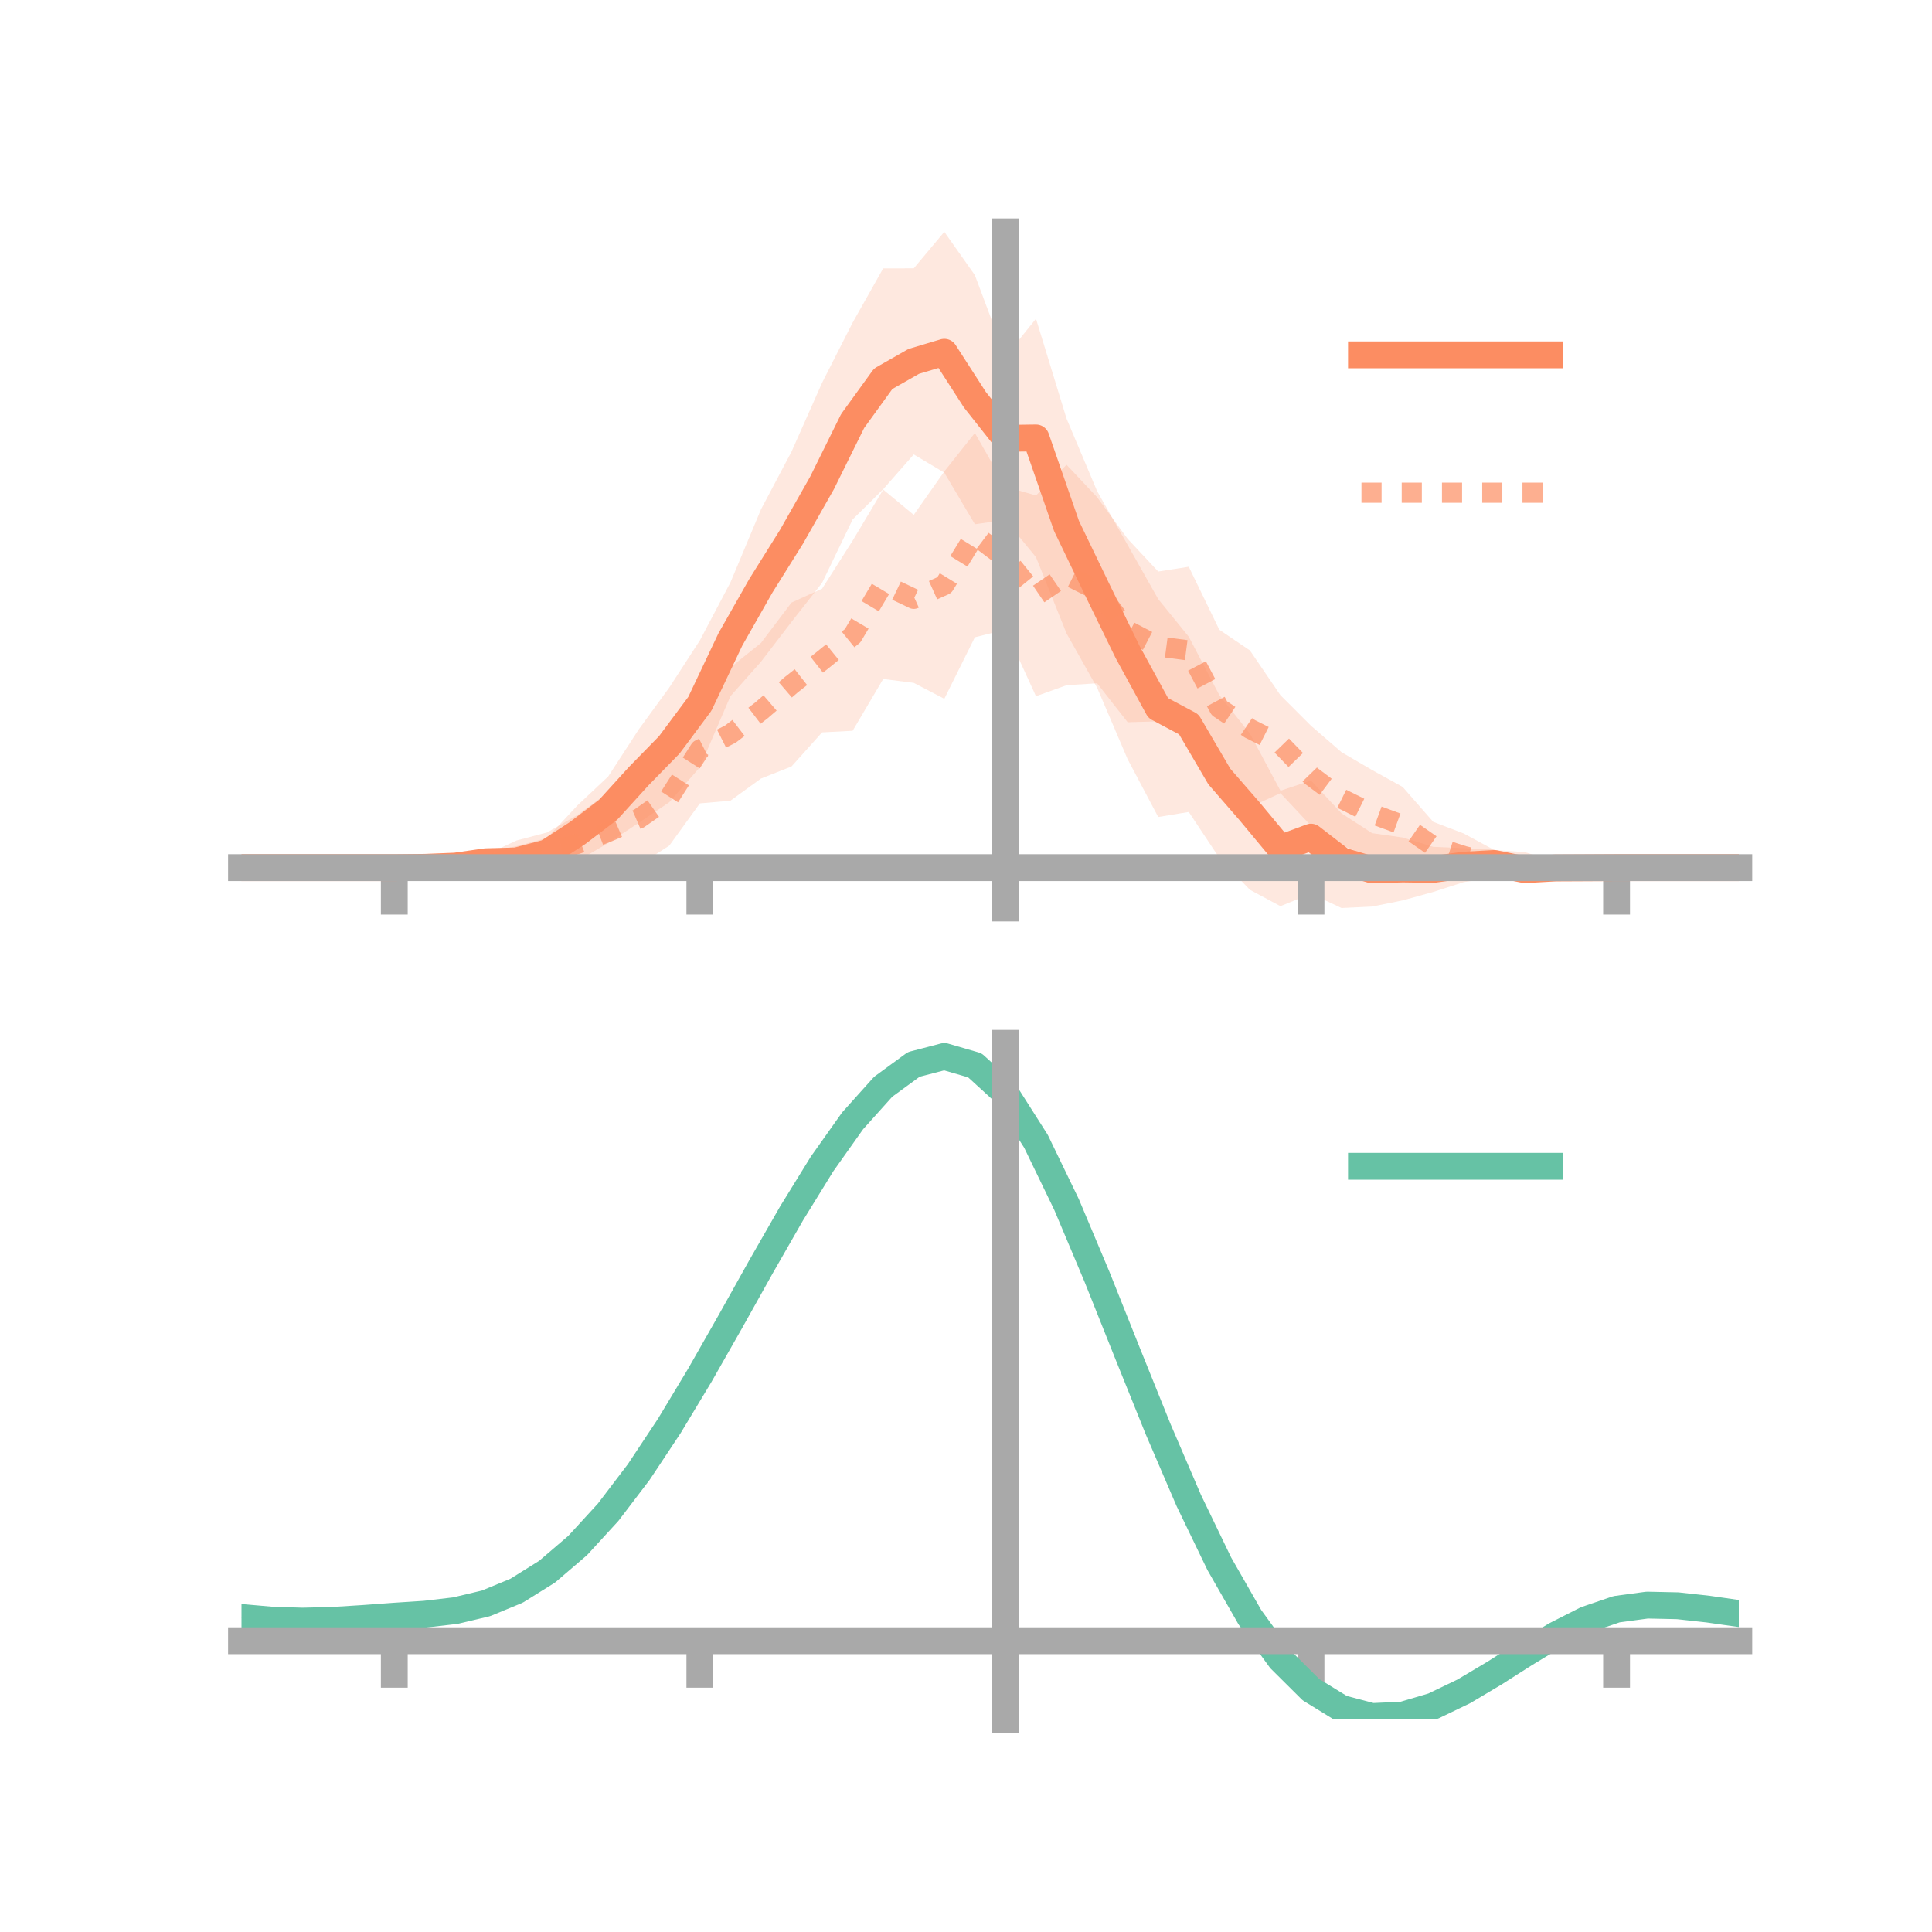 <?xml version="1.0" encoding="utf-8" standalone="no"?>
<!DOCTYPE svg PUBLIC "-//W3C//DTD SVG 1.1//EN"
  "http://www.w3.org/Graphics/SVG/1.1/DTD/svg11.dtd">
<!-- Created with matplotlib (https://matplotlib.org/) -->
<svg height="144pt" version="1.1" viewBox="0 0 144 144" width="144pt" xmlns="http://www.w3.org/2000/svg" xmlns:xlink="http://www.w3.org/1999/xlink">
 <defs>
  <style type="text/css">*{stroke-linecap:butt;stroke-linejoin:round;}</style>
 </defs>
 <g id="figure_1">
  <g id="patch_1">
   <path d="M 0 144 
L 144 144 
L 144 0 
L 0 0 
z
" style="fill:none;"/>
  </g>
  <g id="axes_1">
   <g id="patch_2">
    <path d="M 18 67.68 
L 129.6 67.68 
L 129.6 17.28 
L 18 17.28 
z
" style="fill:none;"/>
   </g>
   <g id="PolyCollection_1">
    <path clip-path="url(#p73cdd0bee1)" d="M 18 64.668 
L 18 64.668 
L 20.278 64.668 
L 22.555 64.668 
L 24.833 64.668 
L 27.11 64.668 
L 29.388 64.668 
L 31.665 64.475 
L 33.943 64.131 
L 36.22 63.514 
L 38.498 63.068 
L 40.776 62.457 
L 43.053 60.015 
L 45.331 57.875 
L 47.608 54.368 
L 49.886 51.243 
L 52.163 47.733 
L 54.441 43.414 
L 56.718 37.969 
L 58.996 33.663 
L 61.273 28.532 
L 63.551 24.045 
L 65.829 20.002 
L 68.106 20 
L 70.384 17.28 
L 72.661 20.509 
L 74.939 26.586 
L 77.216 23.755 
L 79.494 31.201 
L 81.771 36.602 
L 84.049 40.619 
L 86.327 44.654 
L 88.604 47.458 
L 90.882 51.808 
L 93.159 54.674 
L 95.437 58.935 
L 97.714 58.178 
L 99.992 60.624 
L 102.269 62.099 
L 104.547 62.424 
L 106.824 63.119 
L 109.102 63.22 
L 111.38 63.323 
L 113.657 64.256 
L 115.935 64.383 
L 118.212 64.612 
L 120.49 64.668 
L 122.767 64.668 
L 125.045 64.668 
L 127.322 64.668 
L 129.6 64.668 
L 129.6 64.668 
L 129.6 64.668 
L 127.322 64.668 
L 125.045 64.668 
L 122.767 64.668 
L 120.49 64.668 
L 118.212 64.748 
L 115.935 64.999 
L 113.657 65.383 
L 111.38 65.392 
L 109.102 65.746 
L 106.824 66.481 
L 104.547 67.11 
L 102.269 67.571 
L 99.992 67.68 
L 97.714 66.612 
L 95.437 67.541 
L 93.159 66.318 
L 90.882 63.947 
L 88.604 60.519 
L 86.327 60.894 
L 84.049 56.59 
L 81.771 51.257 
L 79.494 47.213 
L 77.216 41.527 
L 74.939 38.757 
L 72.661 39.072 
L 70.384 35.231 
L 68.106 33.872 
L 65.829 36.464 
L 63.551 38.716 
L 61.273 43.445 
L 58.996 46.347 
L 56.718 49.323 
L 54.441 51.891 
L 52.163 57.187 
L 49.886 59.791 
L 47.608 61.329 
L 45.331 62.833 
L 43.053 64.162 
L 40.776 64.673 
L 38.498 65.269 
L 36.22 64.944 
L 33.943 64.976 
L 31.665 64.816 
L 29.388 64.668 
L 27.11 64.668 
L 24.833 64.668 
L 22.555 64.668 
L 20.278 64.668 
L 18 64.668 
z
" style="fill:#fc8d62;fill-opacity:0.2;"/>
   </g>
   <g id="PolyCollection_2">
    <path clip-path="url(#p73cdd0bee1)" d="M 18 64.668 
L 18 64.668 
L 20.278 64.668 
L 22.555 64.668 
L 24.833 64.668 
L 27.11 64.668 
L 29.388 64.668 
L 31.665 64.552 
L 33.943 64.464 
L 36.22 63.706 
L 38.498 62.646 
L 40.776 62.047 
L 43.053 60.737 
L 45.331 59.069 
L 47.608 57.548 
L 49.886 55.834 
L 52.163 51.853 
L 54.441 49.75 
L 56.718 47.922 
L 58.996 44.912 
L 61.273 43.878 
L 63.551 40.297 
L 65.829 36.489 
L 68.106 38.375 
L 70.384 35.138 
L 72.661 32.273 
L 74.939 36.271 
L 77.216 36.929 
L 79.494 34.642 
L 81.771 37.059 
L 84.049 40.161 
L 86.327 42.598 
L 88.604 42.241 
L 90.882 46.938 
L 93.159 48.477 
L 95.437 51.817 
L 97.714 54.093 
L 99.992 56.066 
L 102.269 57.394 
L 104.547 58.655 
L 106.824 61.256 
L 109.102 62.125 
L 111.38 63.358 
L 113.657 63.515 
L 115.935 64.216 
L 118.212 64.328 
L 120.49 64.668 
L 122.767 64.668 
L 125.045 64.668 
L 127.322 64.668 
L 129.6 64.668 
L 129.6 64.668 
L 129.6 64.668 
L 127.322 64.668 
L 125.045 64.668 
L 122.767 64.668 
L 120.49 64.668 
L 118.212 64.872 
L 115.935 64.98 
L 113.657 65.375 
L 111.38 65.34 
L 109.102 65.48 
L 106.824 64.892 
L 104.547 64.331 
L 102.269 63.92 
L 99.992 62.994 
L 97.714 61.547 
L 95.437 59.118 
L 93.159 60.163 
L 90.882 58.633 
L 88.604 54.721 
L 86.327 53.766 
L 84.049 53.831 
L 81.771 50.928 
L 79.494 51.072 
L 77.216 51.892 
L 74.939 46.923 
L 72.661 47.497 
L 70.384 52.084 
L 68.106 50.896 
L 65.829 50.608 
L 63.551 54.468 
L 61.273 54.588 
L 58.996 57.127 
L 56.718 58.03 
L 54.441 59.68 
L 52.163 59.88 
L 49.886 63.027 
L 47.608 64.495 
L 45.331 64.943 
L 43.053 65.051 
L 40.776 65.068 
L 38.498 65.207 
L 36.22 65.298 
L 33.943 64.901 
L 31.665 64.83 
L 29.388 64.668 
L 27.11 64.668 
L 24.833 64.668 
L 22.555 64.668 
L 20.278 64.668 
L 18 64.668 
z
" style="fill:#fc8d62;fill-opacity:0.2;"/>
   </g>
   <g id="matplotlib.axis_1">
    <g id="xtick_1">
     <g id="line2d_1">
      <defs>
       <path d="M 0 0 
L 0 3.5 
" id="m73d27c133d" style="stroke:#a9a9a9;stroke-width:2;"/>
      </defs>
      <g>
       <use style="fill:#a9a9a9;stroke:#a9a9a9;stroke-width:2;" x="29.388" xlink:href="#m73d27c133d" y="64.668"/>
      </g>
     </g>
    </g>
    <g id="xtick_2">
     <g id="line2d_2">
      <g>
       <use style="fill:#a9a9a9;stroke:#a9a9a9;stroke-width:2;" x="52.163" xlink:href="#m73d27c133d" y="64.668"/>
      </g>
     </g>
    </g>
    <g id="xtick_3">
     <g id="line2d_3">
      <g>
       <use style="fill:#a9a9a9;stroke:#a9a9a9;stroke-width:2;" x="74.939" xlink:href="#m73d27c133d" y="64.668"/>
      </g>
     </g>
    </g>
    <g id="xtick_4">
     <g id="line2d_4">
      <g>
       <use style="fill:#a9a9a9;stroke:#a9a9a9;stroke-width:2;" x="97.714" xlink:href="#m73d27c133d" y="64.668"/>
      </g>
     </g>
    </g>
    <g id="xtick_5">
     <g id="line2d_5">
      <g>
       <use style="fill:#a9a9a9;stroke:#a9a9a9;stroke-width:2;" x="120.49" xlink:href="#m73d27c133d" y="64.668"/>
      </g>
     </g>
    </g>
   </g>
   <g id="matplotlib.axis_2"/>
   <g id="line2d_6">
    <path clip-path="url(#p73cdd0bee1)" d="M 18 64.668 
L 20.278 64.668 
L 22.555 64.668 
L 24.833 64.668 
L 27.11 64.668 
L 29.388 64.668 
L 31.665 64.645 
L 33.943 64.554 
L 36.22 64.229 
L 38.498 64.169 
L 40.776 63.565 
L 43.053 62.089 
L 45.331 60.354 
L 47.608 57.849 
L 49.886 55.517 
L 52.163 52.46 
L 54.441 47.653 
L 56.718 43.646 
L 58.996 40.005 
L 61.273 35.989 
L 63.551 31.381 
L 65.829 28.233 
L 68.106 26.936 
L 70.384 26.255 
L 72.661 29.791 
L 74.939 32.671 
L 77.216 32.641 
L 79.494 39.207 
L 81.771 43.93 
L 84.049 48.604 
L 86.327 52.774 
L 88.604 53.988 
L 90.882 57.877 
L 93.159 60.496 
L 95.437 63.238 
L 97.714 62.395 
L 99.992 64.152 
L 102.269 64.835 
L 104.547 64.767 
L 106.824 64.8 
L 109.102 64.483 
L 111.38 64.358 
L 113.657 64.82 
L 115.935 64.691 
L 118.212 64.68 
L 120.49 64.668 
L 122.767 64.668 
L 125.045 64.668 
L 127.322 64.668 
L 129.6 64.668 
" style="fill:none;stroke:#fc8d62;stroke-linecap:square;stroke-width:2;"/>
   </g>
   <g id="line2d_7">
    <path clip-path="url(#p73cdd0bee1)" d="M 18 64.668 
L 20.278 64.668 
L 22.555 64.668 
L 24.833 64.668 
L 27.11 64.668 
L 29.388 64.668 
L 31.665 64.691 
L 33.943 64.683 
L 36.22 64.502 
L 38.498 63.927 
L 40.776 63.557 
L 43.053 62.894 
L 45.331 62.006 
L 47.608 61.021 
L 49.886 59.431 
L 52.163 55.866 
L 54.441 54.715 
L 56.718 52.976 
L 58.996 51.02 
L 61.273 49.233 
L 63.551 47.383 
L 65.829 43.548 
L 68.106 44.636 
L 70.384 43.611 
L 72.661 39.885 
L 74.939 41.597 
L 77.216 44.41 
L 79.494 42.857 
L 81.771 43.993 
L 84.049 46.996 
L 86.327 48.182 
L 88.604 48.481 
L 90.882 52.786 
L 93.159 54.32 
L 95.437 55.467 
L 97.714 57.82 
L 99.992 59.53 
L 102.269 60.657 
L 104.547 61.493 
L 106.824 63.074 
L 109.102 63.802 
L 111.38 64.349 
L 113.657 64.445 
L 115.935 64.598 
L 118.212 64.6 
L 120.49 64.668 
L 122.767 64.668 
L 125.045 64.668 
L 127.322 64.668 
L 129.6 64.668 
" style="fill:none;stroke:#fc8d62;stroke-dasharray:1.5,1.5;stroke-dashoffset:0;stroke-opacity:0.7;stroke-width:1.5;"/>
   </g>
   <g id="patch_3">
    <path d="M 74.939 67.68 
L 74.939 17.28 
" style="fill:none;stroke:#a9a9a9;stroke-linecap:square;stroke-linejoin:miter;stroke-width:2;"/>
   </g>
   <g id="patch_4">
    <path d="M 129.6 67.68 
L 129.6 17.28 
" style="fill:none;"/>
   </g>
   <g id="patch_5">
    <path d="M 18 64.668 
L 129.6 64.668 
" style="fill:none;stroke:#a9a9a9;stroke-linecap:square;stroke-linejoin:miter;stroke-width:2;"/>
   </g>
   <g id="patch_6">
    <path d="M 18 17.28 
L 129.6 17.28 
" style="fill:none;"/>
   </g>
   <g id="legend_1">
    <g id="line2d_8">
     <path d="M 101.475 26.449 
L 115.475 26.449 
" style="fill:none;stroke:#fc8d62;stroke-linecap:square;stroke-width:2;"/>
    </g>
    <g id="line2d_9"/>
    <g id="text_1">
     <!--   -->
     <g transform="translate(121.075 28.899)scale(0.07 -0.07)">
      <defs>
       <path id="DejaVuSans-32"/>
      </defs>
      <use xlink:href="#DejaVuSans-32"/>
     </g>
    </g>
    <g id="line2d_10">
     <path d="M 101.475 36.724 
L 115.475 36.724 
" style="fill:none;stroke:#fc8d62;stroke-dasharray:1.5,1.5;stroke-dashoffset:0;stroke-opacity:0.7;stroke-width:1.5;"/>
    </g>
    <g id="line2d_11"/>
    <g id="text_2">
     <!--   -->
     <g transform="translate(121.075 39.174)scale(0.07 -0.07)">
      <use xlink:href="#DejaVuSans-32"/>
     </g>
    </g>
   </g>
  </g>
  <g id="axes_2">
   <g id="patch_7">
    <path d="M 18 128.16 
L 129.6 128.16 
L 129.6 77.76 
L 18 77.76 
z
" style="fill:none;"/>
   </g>
   <g id="PolyCollection_3">
    <path clip-path="url(#p0b7f263a14)" d="M 18 120.599 
L 18 120.518 
L 20.278 120.728 
L 22.555 120.799 
L 24.833 120.737 
L 27.11 120.583 
L 29.388 120.408 
L 31.665 120.254 
L 33.943 119.983 
L 36.22 119.435 
L 38.498 118.484 
L 40.776 117.04 
L 43.053 115.051 
L 45.331 112.508 
L 47.608 109.442 
L 49.886 105.922 
L 52.163 102.046 
L 54.441 97.946 
L 56.718 93.774 
L 58.996 89.706 
L 61.273 85.931 
L 63.551 82.647 
L 65.829 80.058 
L 68.106 78.364 
L 70.384 77.76 
L 72.661 78.433 
L 74.939 80.549 
L 77.216 84.186 
L 79.494 88.969 
L 81.771 94.461 
L 84.049 100.257 
L 86.327 105.999 
L 88.604 111.387 
L 90.882 116.188 
L 93.159 120.233 
L 95.437 123.417 
L 97.714 125.703 
L 99.992 127.112 
L 102.269 127.715 
L 104.547 127.62 
L 106.824 126.959 
L 109.102 125.884 
L 111.38 124.555 
L 113.657 123.132 
L 115.935 121.775 
L 118.212 120.635 
L 120.49 119.863 
L 122.767 119.557 
L 125.045 119.61 
L 127.322 119.871 
L 129.6 120.209 
L 129.6 120.315 
L 129.6 120.315 
L 127.322 120.001 
L 125.045 119.757 
L 122.767 119.713 
L 120.49 120.023 
L 118.212 120.807 
L 115.935 121.979 
L 113.657 123.387 
L 111.38 124.866 
L 109.102 126.248 
L 106.824 127.364 
L 104.547 128.05 
L 102.269 128.16 
L 99.992 127.567 
L 97.714 126.178 
L 95.437 123.94 
L 93.159 120.844 
L 90.882 116.927 
L 88.604 112.286 
L 86.327 107.076 
L 84.049 101.521 
L 81.771 95.908 
L 79.494 90.584 
L 77.216 85.946 
L 74.939 82.419 
L 72.661 80.372 
L 70.384 79.725 
L 68.106 80.309 
L 65.829 81.94 
L 63.551 84.427 
L 61.273 87.573 
L 58.996 91.184 
L 56.718 95.069 
L 54.441 99.046 
L 52.163 102.951 
L 49.886 106.639 
L 47.608 109.99 
L 45.331 112.91 
L 43.053 115.339 
L 40.776 117.25 
L 38.498 118.648 
L 36.22 119.576 
L 33.943 120.112 
L 31.665 120.373 
L 29.388 120.515 
L 27.11 120.674 
L 24.833 120.809 
L 22.555 120.858 
L 20.278 120.789 
L 18 120.599 
z
" style="fill:#66c2a5;fill-opacity:0.2;"/>
   </g>
   <g id="matplotlib.axis_3">
    <g id="xtick_6">
     <g id="line2d_12">
      <g>
       <use style="fill:#a9a9a9;stroke:#a9a9a9;stroke-width:2;" x="29.388" xlink:href="#m73d27c133d" y="122.29"/>
      </g>
     </g>
    </g>
    <g id="xtick_7">
     <g id="line2d_13">
      <g>
       <use style="fill:#a9a9a9;stroke:#a9a9a9;stroke-width:2;" x="52.163" xlink:href="#m73d27c133d" y="122.29"/>
      </g>
     </g>
    </g>
    <g id="xtick_8">
     <g id="line2d_14">
      <g>
       <use style="fill:#a9a9a9;stroke:#a9a9a9;stroke-width:2;" x="74.939" xlink:href="#m73d27c133d" y="122.29"/>
      </g>
     </g>
    </g>
    <g id="xtick_9">
     <g id="line2d_15">
      <g>
       <use style="fill:#a9a9a9;stroke:#a9a9a9;stroke-width:2;" x="97.714" xlink:href="#m73d27c133d" y="122.29"/>
      </g>
     </g>
    </g>
    <g id="xtick_10">
     <g id="line2d_16">
      <g>
       <use style="fill:#a9a9a9;stroke:#a9a9a9;stroke-width:2;" x="120.49" xlink:href="#m73d27c133d" y="122.29"/>
      </g>
     </g>
    </g>
   </g>
   <g id="matplotlib.axis_4"/>
   <g id="line2d_17">
    <path clip-path="url(#p0b7f263a14)" d="M 18 120.559 
L 20.278 120.758 
L 22.555 120.829 
L 24.833 120.773 
L 27.11 120.629 
L 29.388 120.461 
L 31.665 120.313 
L 33.943 120.047 
L 36.22 119.506 
L 38.498 118.566 
L 40.776 117.145 
L 43.053 115.195 
L 45.331 112.709 
L 47.608 109.716 
L 49.886 106.28 
L 52.163 102.499 
L 54.441 98.496 
L 56.718 94.421 
L 58.996 90.445 
L 61.273 86.752 
L 63.551 83.537 
L 65.829 80.999 
L 68.106 79.336 
L 70.384 78.742 
L 72.661 79.403 
L 74.939 81.484 
L 77.216 85.066 
L 79.494 89.777 
L 81.771 95.185 
L 84.049 100.889 
L 86.327 106.537 
L 88.604 111.837 
L 90.882 116.558 
L 93.159 120.538 
L 95.437 123.679 
L 97.714 125.941 
L 99.992 127.34 
L 102.269 127.938 
L 104.547 127.835 
L 106.824 127.161 
L 109.102 126.066 
L 111.38 124.71 
L 113.657 123.259 
L 115.935 121.877 
L 118.212 120.721 
L 120.49 119.943 
L 122.767 119.635 
L 125.045 119.684 
L 127.322 119.936 
L 129.6 120.262 
" style="fill:none;stroke:#66c2a5;stroke-linecap:square;stroke-width:2;"/>
   </g>
   <g id="patch_8">
    <path d="M 74.939 128.16 
L 74.939 77.76 
" style="fill:none;stroke:#a9a9a9;stroke-linecap:square;stroke-linejoin:miter;stroke-width:2;"/>
   </g>
   <g id="patch_9">
    <path d="M 129.6 128.16 
L 129.6 77.76 
" style="fill:none;"/>
   </g>
   <g id="patch_10">
    <path d="M 18 122.29 
L 129.6 122.29 
" style="fill:none;stroke:#a9a9a9;stroke-linecap:square;stroke-linejoin:miter;stroke-width:2;"/>
   </g>
   <g id="patch_11">
    <path d="M 18 77.76 
L 129.6 77.76 
" style="fill:none;"/>
   </g>
   <g id="legend_2">
    <g id="line2d_18">
     <path d="M 101.475 86.929 
L 115.475 86.929 
" style="fill:none;stroke:#66c2a5;stroke-linecap:square;stroke-width:2;"/>
    </g>
    <g id="line2d_19"/>
    <g id="text_3">
     <!--   -->
     <g transform="translate(121.075 89.379)scale(0.07 -0.07)">
      <use xlink:href="#DejaVuSans-32"/>
     </g>
    </g>
   </g>
  </g>
 </g>
 <defs>
  <clipPath id="p73cdd0bee1">
   <rect height="50.4" width="111.6" x="18" y="17.28"/>
  </clipPath>
  <clipPath id="p0b7f263a14">
   <rect height="50.4" width="111.6" x="18" y="77.76"/>
  </clipPath>
 </defs>
</svg>

